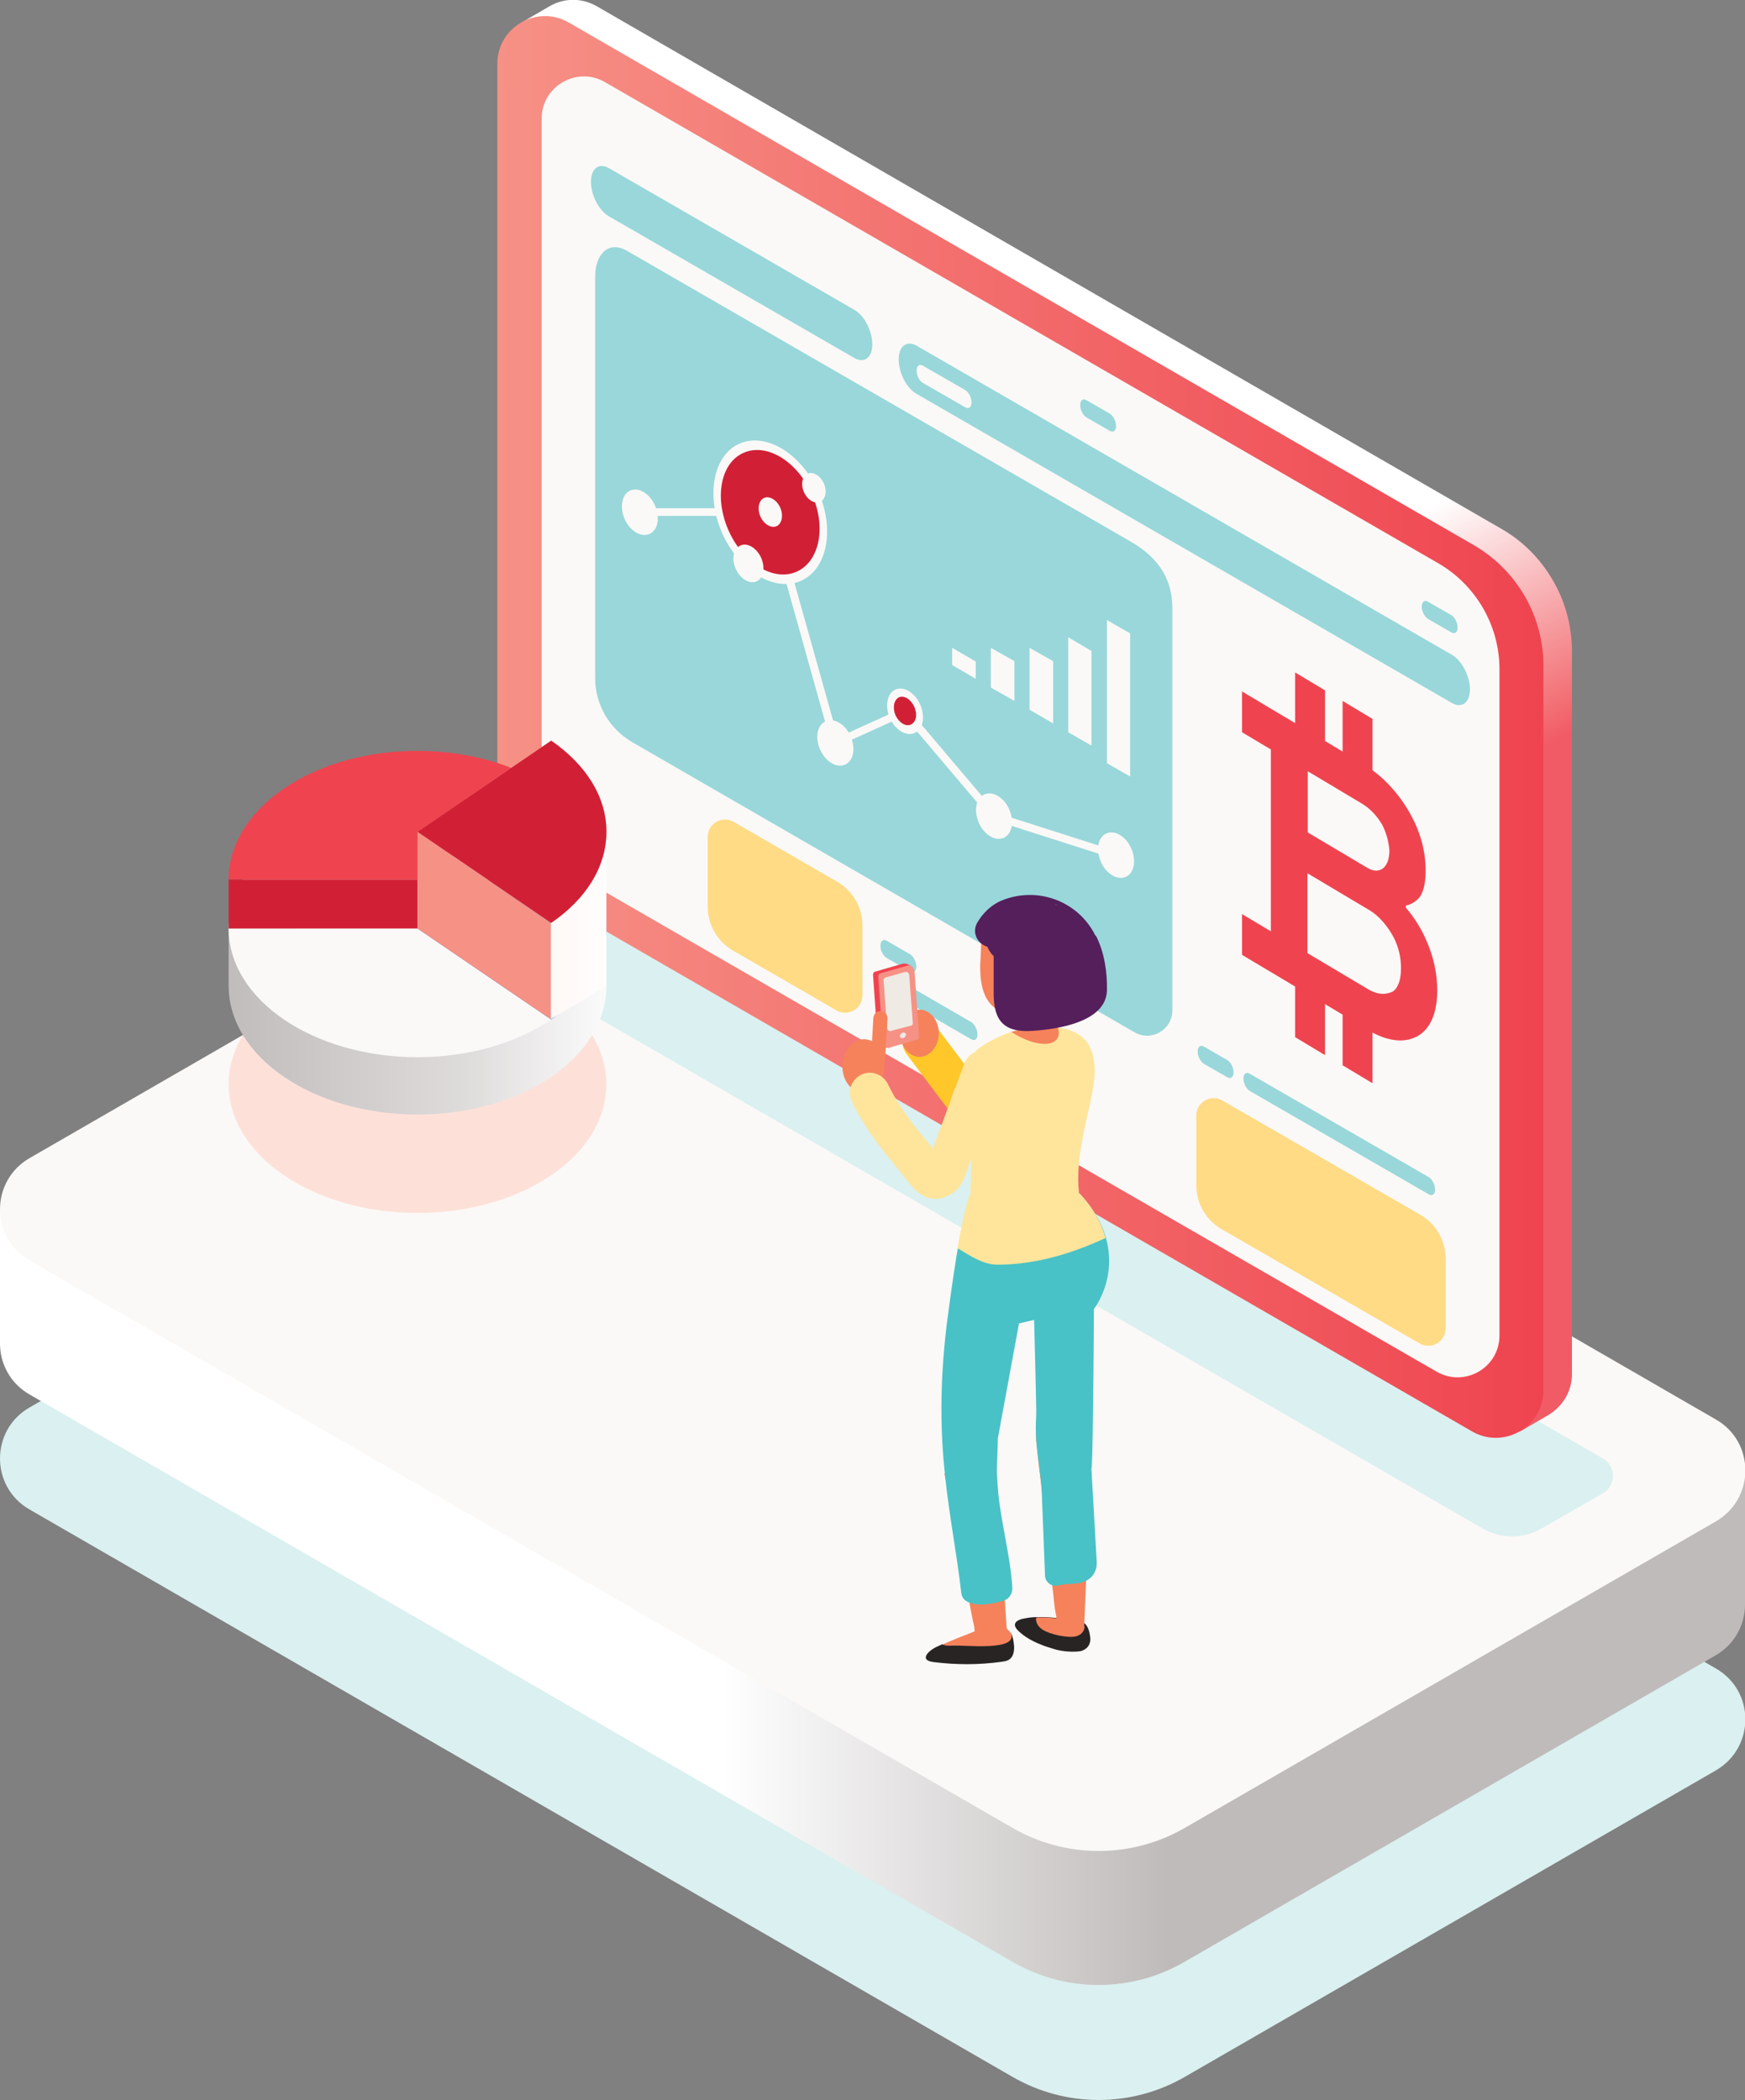 <svg xmlns="http://www.w3.org/2000/svg" xmlns:xlink="http://www.w3.org/1999/xlink" id="Layer_1" x="0px" y="0px" viewBox="0 0 496.1 597.1" style="enable-background:new 0 0 496.1 597.1;" xml:space="preserve"><rect x="0" y="0" width="496.1" height="597.1" fill="#808080" stroke="none"/> <style type="text/css"> .st0{fill:#DBF0F0;} .st1{fill:url(#SVGID_1_);} .st2{fill:#FBF9F7;} .st3{fill:url(#SVGID_2_);} .st4{fill:url(#SVGID_3_);} .st5{fill:#99D7DA;} .st6{fill:#FFDB86;} .st7{fill:#D12036;} .st8{fill:#EF4450;} .st9{fill:#FDE1D9;} .st10{fill:url(#SVGID_4_);} .st11{fill:#DCE7F1;} .st12{fill:#5A79BC;} .st13{fill:#F69186;} .st14{fill:url(#SVGID_5_);} .st15{fill:#FFC729;} .st16{fill:#282424;} .st17{fill:#F5825B;} .st18{fill:#48C2C7;} .st19{fill:#FEE59B;} .st20{fill:#EFEAE3;} .st21{fill:#551F5C;} </style> <g> <g> <path class="st0" d="M8.4,429.2l279.4,161.3c15.2,8.8,33.9,8.8,49.1,0l150.9-87.1c11.2-6.5,11.2-22.6,0-29L208.4,313.1 c-15.2-8.8-33.9-8.8-49.1,0L8.4,400.2C-2.8,406.6-2.8,422.8,8.4,429.2z"></path> <linearGradient id="SVGID_1_" gradientUnits="userSpaceOnUse" x1="2.009" y1="454.096" x2="502.509" y2="454.096"> <stop offset="0.407" style="stop-color:#FFFFFF"></stop> <stop offset="0.66" style="stop-color:#BFBBBA"></stop> </linearGradient> <path class="st1" d="M312.3,524.2L0,343.9V382c0,5.6,2.8,11.3,8.4,14.5l279.4,161.3c7.6,4.4,16.1,6.6,24.5,6.6 c8.5,0,16.9-2.2,24.5-6.6l150.9-87.1c5.6-3.2,8.4-8.9,8.4-14.5V418L312.3,524.2z"></path> <path class="st2" d="M8.4,358.4l279.4,161.3c15.2,8.8,33.9,8.8,49.1,0l150.9-87.1c11.2-6.5,11.2-22.6,0-29L208.4,242.2 c-15.2-8.8-33.9-8.8-49.1,0L8.4,329.3C-2.8,335.8-2.8,351.9,8.4,358.4z"></path> </g> <g> <g> <path class="st0" d="M150.9,278.4l270.6,156.2c5.2,3,11.6,3,16.8,0l17.4-10c3.8-2.2,3.8-7.7,0-9.9L185.1,258.4 c-5.2-3-11.6-3-16.8,0l-17.4,10C147.1,270.6,147.1,276.2,150.9,278.4z"></path> </g> <g> <linearGradient id="SVGID_2_" gradientUnits="userSpaceOnUse" x1="379.998" y1="244.016" x2="344.458" y2="177.924"> <stop offset="0" style="stop-color:#F15B66"></stop> <stop offset="8.425057e-02" style="stop-color:#F26A6F"></stop> <stop offset="1" style="stop-color:#FFFFFF"></stop> </linearGradient> <path class="st3" d="M441.4,164.9c-3.4-5.9-8.4-11-14.5-14.5L169.7,1.8c-4.5-2.6-9.6-2.3-13.5,0l-7.9,4.6l283.9,163.9V407 l7.9-4.6c3.9-2.3,6.8-6.5,6.8-11.7v-206C446.8,177.6,444.9,170.8,441.4,164.9z"></path> <linearGradient id="SVGID_3_" gradientUnits="userSpaceOnUse" x1="141.442" y1="206.702" x2="438.825" y2="206.702"> <stop offset="0" style="stop-color:#F69186"></stop> <stop offset="1" style="stop-color:#EF4450"></stop> </linearGradient> <path class="st4" d="M161.7,6.4L419,155c12.2,7.1,19.8,20.1,19.8,34.3v206c0,10.4-11.3,16.9-20.3,11.7L161.2,258.4 c-12.2-7.1-19.8-20.1-19.8-34.3l0-206C141.4,7.7,152.7,1.2,161.7,6.4z"></path> <path class="st2" d="M171.9,23.3l236.9,136.8c10.8,6.2,17.5,17.8,17.5,30.2v189.4c0,9.2-9.9,14.9-17.9,10.3L171.5,253.3 c-10.8-6.2-17.5-17.8-17.5-30.2l0-189.4C154,24.5,164,18.8,171.9,23.3z"></path> </g> <g> <path class="st5" d="M178.4,71.4l142.9,82.5c8.9,5.1,12,11.6,12,19.1v114.3c0,5.5-6,9-10.8,6.2L179.7,211 c-6.5-3.8-10.5-10.7-10.5-18.2V78.5C169.2,72.9,172.6,68,178.4,71.4z"></path> <path class="st6" d="M347.5,312.9l56.3,32.5c4.5,2.6,7.2,7.4,7.2,12.5v19.8c0,3.8-4.1,6.2-7.4,4.3l-56.3-32.5 c-4.5-2.6-7.2-7.4-7.2-12.5v-19.8C340.1,313.4,344.2,311,347.5,312.9z"></path> <g> <g> <polygon class="st2" points="316.9,244.2 281.9,233 257,203.6 236.7,212.8 218.2,146.7 181.9,146.7 181.9,144.5 219.9,144.5 238.2,209.7 257.6,200.9 283.2,231.1 317.6,242.1 "></polygon> <path class="st2" d="M313,245.1c1.5,3.4,4.7,5.3,7.1,4.2c2.4-1.1,3-4.7,1.5-8.1c-1.5-3.4-4.7-5.3-7.1-4.2 C312.1,238.1,311.5,241.7,313,245.1z"></path> <path class="st2" d="M278.3,234c1.5,3.4,4.7,5.3,7.1,4.2c2.4-1.1,3-4.7,1.5-8.1c-1.5-3.4-4.7-5.3-7.1-4.2 C277.4,227,276.8,230.6,278.3,234z"></path> <path class="st2" d="M253,204.2c1.5,3.4,4.7,5.3,7.1,4.2c2.4-1.1,3-4.7,1.5-8.1c-1.5-3.4-4.7-5.3-7.1-4.2 C252.2,197.2,251.5,200.8,253,204.2z"></path> <path class="st7" d="M254.6,203.4c1,2.1,2.9,3.3,4.4,2.6c1.5-0.7,1.9-2.9,0.9-5.1c-1-2.1-2.9-3.3-4.4-2.6 C254.1,199.1,253.7,201.3,254.6,203.4z"></path> <path class="st2" d="M233.2,213.2c1.5,3.4,4.7,5.3,7.1,4.2c2.4-1.1,3-4.7,1.5-8.1c-1.5-3.4-4.7-5.3-7.1-4.2 C232.3,206.2,231.6,209.8,233.2,213.2z"></path> <path class="st2" d="M205.4,151.8c4.9,10.7,14.9,16.7,22.4,13.3s9.6-14.9,4.7-25.6c-4.9-10.7-14.9-16.7-22.4-13.3 C202.7,129.6,200.6,141.1,205.4,151.8z"></path> <path class="st7" d="M207.2,151c4.2,9.3,12.9,14.5,19.4,11.5c6.5-3,8.4-12.9,4.1-22.2c-4.2-9.3-12.9-14.5-19.4-11.5 C204.8,131.7,203,141.7,207.2,151z"></path> <path class="st2" d="M216.2,146.9c1,2.2,3.1,3.4,4.6,2.7c1.5-0.7,2-3.1,1-5.3c-1-2.2-3.1-3.4-4.6-2.7 C215.7,142.3,215.2,144.7,216.2,146.9z"></path> <path class="st2" d="M228.6,140c1,2.2,3.1,3.4,4.6,2.7c1.5-0.7,2-3.1,1-5.3c-1-2.2-3.1-3.4-4.6-2.7 C228,135.5,227.6,137.8,228.6,140z"></path> <path class="st2" d="M209.2,161.8c1.3,2.8,3.9,4.4,5.9,3.5c2-0.9,2.5-3.9,1.3-6.7c-1.3-2.8-3.9-4.4-5.9-3.5 C208.5,156,207.9,159,209.2,161.8z"></path> <path class="st2" d="M177.6,147.6c1.5,3.4,4.7,5.3,7.1,4.2c2.4-1.1,3-4.7,1.5-8.1c-1.5-3.4-4.7-5.3-7.1-4.2 C176.8,140.6,176.1,144.2,177.6,147.6z"></path> </g> </g> <path class="st5" d="M255.5,102.2c0-3.8,2.3-5.5,5.1-3.9l152.2,87.9c2.8,1.6,5.1,6,5.1,9.8c0,3.8-2.3,5.5-5.1,3.9L260.6,112 C257.7,110.4,255.5,106,255.5,102.2z"></path> <path class="st5" d="M168,51.7c0-3.8,2.3-5.5,5.1-3.9l69.8,40.3c2.8,1.6,5.1,6,5.1,9.8c0,3.8-2.3,5.5-5.1,3.9l-69.8-40.3 C170.3,59.9,168,55.5,168,51.7z"></path> <path class="st5" d="M307.1,115.2c0-1.4,0.8-2,1.8-1.4l6.6,3.8c1,0.6,1.8,2.2,1.8,3.5c0,1.4-0.8,2-1.8,1.4l-6.6-3.8 C307.9,118.1,307.1,116.6,307.1,115.2z"></path> <path class="st2" d="M260.6,105.4c0-1.4,0.8-2,1.8-1.4l12,6.9c1,0.6,1.8,2.2,1.8,3.5c0,1.4-0.8,2-1.8,1.4l-12-6.9 C261.4,108.3,260.6,106.8,260.6,105.4z"></path> <path class="st5" d="M404.2,172.5c0-1.4,0.8-2,1.8-1.4l6.6,3.8c1,0.6,1.8,2.2,1.8,3.5c0,1.4-0.8,2-1.8,1.4L406,176 C405,175.4,404.2,173.8,404.2,172.5z"></path> <path class="st6" d="M208.6,233.7l29.4,17c4.5,2.6,7.2,7.4,7.2,12.5V283c0,3.8-4.1,6.2-7.4,4.3l-29.4-17 c-4.5-2.6-7.2-7.4-7.2-12.5V238C201.2,234.1,205.3,231.8,208.6,233.7z"></path> <path class="st5" d="M250.3,278.1c0-1.4,0.8-2,1.8-1.4l24,13.9c1,0.6,1.8,2.2,1.8,3.5c0,1.4-0.8,2-1.8,1.4l-24-13.9 C251.1,281,250.3,279.4,250.3,278.1z"></path> <path class="st5" d="M250.3,287.7c0-1.4,0.8-2,1.8-1.4l14.6,8.4c1,0.6,1.8,2.2,1.8,3.5c0,1.4-0.8,2-1.8,1.4l-14.6-8.4 C251.1,290.6,250.3,289.1,250.3,287.7z"></path> <path class="st5" d="M250.3,268.9c0-1.4,0.8-2,1.8-1.4l6.6,3.8c1,0.6,1.8,2.2,1.8,3.5c0,1.4-0.8,2-1.8,1.4l-6.6-3.8 C251.1,271.8,250.3,270.3,250.3,268.9z"></path> <path class="st5" d="M353.5,306.7c0-1.4,0.8-2,1.8-1.4l50.9,29.4c1,0.6,1.8,2.2,1.8,3.5c0,1.4-0.8,2-1.8,1.4l-50.9-29.4 C354.3,309.6,353.5,308,353.5,306.7z"></path> <path class="st5" d="M340.5,299c0-1.4,0.8-2,1.8-1.4l6.6,3.8c1,0.6,1.8,2.2,1.8,3.5c0,1.4-0.8,2-1.8,1.4l-6.6-3.8 C341.3,301.9,340.5,300.4,340.5,299z"></path> <g> <g> <polygon class="st2" points="314.7,217 314.7,176.3 321.3,180.1 321.3,220.8 "></polygon> <polygon class="st2" points="303.7,208.2 303.7,181.2 310.3,185.1 310.3,212 "></polygon> <polygon class="st2" points="292.7,201.8 292.7,184.2 299.4,188 299.4,205.7 "></polygon> <polygon class="st2" points="281.7,195.5 281.7,184.2 288.4,188 288.4,199.3 "></polygon> <polygon class="st2" points="270.7,189.1 270.7,184.2 277.4,188.1 277.4,193 "></polygon> </g> </g> </g> <path class="st8" d="M408.6,281.6c0,6.5-2,10.9-5.4,12.9c-3.4,2-7.9,1.8-13-0.9V308l-8.5-5.1l0-14.4l-5-3V300l-8.5-5.1l0-14.4 l-15.1-9v-11.6l8.2,4.9v-51.7l-8.2-4.9v-11.6l8.2,4.9l0,0l6.9,4.1v-14.4l8.5,5.1l0,14.4l5,3v-14.4l8.5,5.1v14.6 c4.2,3.1,8.1,7.5,11,12.9c2.7,5,4.1,10.2,4.1,15.7c0,2.9-0.4,5.4-1.5,7.2c-1,1.4-2.4,2.3-4.1,2.7v0.6c2.4,2.8,4.4,6,5.9,9.5 C407.6,272.2,408.6,276.9,408.6,281.6z M392.9,234.4c-1.5-2.5-3.4-4.5-5.7-5.9l-15.4-9.2l0,17.4l17,10.1c1.9,1.1,3.4,0.9,4.5,0 c1.1-1,1.7-2.6,1.7-5C394.8,239.2,394.1,236.7,392.9,234.4z M398.3,275.4c0-3.1-0.6-5.8-1.9-8.5c-1.7-3.4-4.3-6.4-6.9-8 l-17.8-10.6V271l17.3,10.3c2.7,1.6,5.1,1.6,7,0.6C397.5,280.9,398.3,278.5,398.3,275.4z"></path> </g> <g> <g> <path class="st9" d="M156.6,282.4c-9.7-6.6-23.1-10.7-38-10.7C89,271.7,65,288.1,65,308.3c0,20.2,24,36.6,53.7,36.6 c14.8,0,28.3-4.1,38-10.7c9.7-6.6,15.7-15.8,15.7-25.9S166.4,289,156.6,282.4z"></path> <linearGradient id="SVGID_4_" gradientUnits="userSpaceOnUse" x1="177.496" y1="286.091" x2="61.54" y2="286.091"> <stop offset="0" style="stop-color:#FFFFFF"></stop> <stop offset="0.392" style="stop-color:#DEDBDB"></stop> <stop offset="1" style="stop-color:#BFBBBA"></stop> </linearGradient> <path class="st10" d="M153.4,264c-9.4-5.4-21.5-8.7-34.7-8.7c-13.2,0-25.3,3.3-34.7,8.7H65v16.3c0,20.2,24,36.6,53.7,36.6 c14.8,0,28.3-4.1,38-10.7c9.7-6.6,15.7-15.8,15.7-25.9V264H153.4z"></path> <path class="st11" d="M156.6,238.1c-9.7-6.6-23.1-10.7-38-10.7C89,227.4,65,243.8,65,264h53.7L156.6,238.1z"></path> <path class="st8" d="M156.6,224.2c-9.7-6.6-23.1-10.7-38-10.7C89,213.5,65,229.9,65,250.1h53.7L156.6,224.2z"></path> <path class="st2" d="M65,264c0,20.2,24,36.6,53.7,36.6c14.8,0,28.3-4.1,38-10.7l-38-25.9H65z"></path> <path class="st12" d="M172.4,264c0-10.1-6-19.2-15.7-25.9l-38,25.9l38,25.9C166.4,283.2,172.4,274.1,172.4,264z"></path> <rect x="65" y="250.1" class="st7" width="53.7" height="13.9"></rect> <polygon class="st13" points="118.7,236.5 118.7,264 156.6,289.8 156.6,262.4 "></polygon> <linearGradient id="SVGID_5_" gradientUnits="userSpaceOnUse" x1="177.496" y1="263.17" x2="61.541" y2="263.17"> <stop offset="0" style="stop-color:#FFFFFF"></stop> <stop offset="0.361" style="stop-color:#FEF1ED"></stop> <stop offset="1" style="stop-color:#FDE1D9"></stop> </linearGradient> <polygon class="st14" points="172.4,236.5 172.4,280.3 156.6,289.8 156.6,253.6 "></polygon> <path class="st13" d="M172.4,236.5c0-10.1-6-19.2-15.7-25.9l-38,25.9l38,25.9C166.4,255.8,172.4,246.6,172.4,236.5z"></path> <path class="st7" d="M172.4,236.5c0-10.1-6-19.2-15.7-25.9l-38,25.9l38,25.9C166.4,255.8,172.4,246.6,172.4,236.5z"></path> </g> </g> <g> <g> <g> <g> <g> <g> <g> <g> <g> <g> <g> <g> <g> <g> <g> <g> <path class="st15" d="M285.1,328.9c-0.6,0-1.2-0.1-1.7-0.1c-4.3-0.7-6.8-4.1-8.2-5.9l-17.4-23.1 c-1.9-2.5-1.4-6.1,1.1-8c2.5-1.9,6.1-1.4,8,1.1l17.4,23.1c0.2,0.2,0.5,0.7,0.8,1c0.4-0.4,0.9-1.1,1.6-2.3 l10.9-18.8c1.6-2.7,5.1-3.6,7.8-2.1c2.7,1.6,3.6,5,2.1,7.8l-10.9,18.8C292.7,327.2,288.5,328.9,285.1,328.9z"></path> </g> </g> </g> </g> </g> </g> </g> </g> </g> </g> </g> </g> </g> </g> </g> <g> <g> <g> <g> <g> <g> <g> <g> <g> <g> <g> <g> <g> <g> <path class="st16" d="M289.6,463.8c1.8,1.7,4,2.9,6.3,3.8c1.2,0.5,1,0.4,3.8,1.3c2.8,0.9,7.1,0.9,8.1,0.4 c1.8-0.8,2.4-2.2,2.1-4.1c-0.2-1.4-0.6-3-1.8-3.8c-0.1,0-0.1-0.1-0.2-0.1c-0.6-0.3-1.2-0.4-1.9-0.5 c-3.7-0.6-7.5-1.1-11.2-1c-1,0-2,0.1-3.1,0.3c-0.6,0.1-1.2,0.2-1.7,0.4C288.4,461.1,287.9,462.2,289.6,463.8z"></path> </g> </g> </g> </g> </g> </g> </g> </g> </g> </g> </g> </g> </g> </g> <g> <g> <g> <g> <g> <g> <g> <g> <g> <g> <g> <g> <g> <g> <path class="st17" d="M294.9,461.8c0.7,1.3,2.1,2,3.5,2.5c1.7,0.6,3.6,1,5.4,1.1c1.4,0.1,2.9-0.1,3.8-1.1 c1-1.1,0.8-2.1,0.2-2.9c-0.6-0.3-1.2-0.4-1.9-0.5c-3.7-0.6-7.5-1.1-11.2-1C294.4,460.3,294.5,460.9,294.9,461.8z"></path> </g> </g> </g> </g> </g> </g> </g> </g> </g> </g> </g> </g> </g> </g> <g> <g> <g> <g> <g> <g> <g> <g> <g> <g> <g> <g> <g> <g> <path class="st17" d="M301.1,402.4c3.3-0.2,6-0.2,9.2,0.1l-0.2,13.2c0,0,0,0.5,0,1.3c-0.2,8.4-1.6,38.1-1.9,46 c0,0-0.3-0.2-0.6-0.5c-0.6,0.5-1.3,0.8-2.2,0.8l-1.2,0h-0.4c-1.1,0-2-0.5-2.7-1.3c-0.4-0.5-0.7-1.1-0.7-1.8 l-0.5-2.8l-0.1-0.8l-3.8-34.4l-0.8-6.8l-0.6-5.6C294.2,406,297.1,402.6,301.1,402.4 C301.1,402.4,301.1,402.4,301.1,402.4z"></path> </g> </g> </g> </g> </g> </g> </g> </g> </g> </g> </g> </g> </g> </g> <g> <g> <g> <g> <g> <g> <g> <g> <g> <g> <g> <g> <g> <g> <path class="st17" d="M269.1,419.1c4.8,0.8,9.6,1.5,14.4,2l0,0.8l2.6,39.7c0,0.2,0.1,1.1,0.1,1.3 c0.1,0.3,0.3,0.5,0.6,0.8c-2.7,2-6.1,1.4-9.7,1.3c0-0.3,0-0.6,0-0.9c0-0.7-0.1-1.4-0.2-2c-0.2-0.9-0.4-1.5-0.4-1.7 c-0.1-0.4-5.8-29.9-8-41.5C268.8,419,269,419,269.1,419.1z"></path> </g> </g> </g> </g> </g> </g> </g> </g> </g> </g> </g> </g> </g> </g> <g> <g> <g> <g> <g> <g> <g> <g> <g> <g> <g> <g> <g> <g> <g> <path class="st16" d="M266.4,468.2c0.4-0.2,0.7-0.3,1.1-0.5c0.1,0,0.2-0.1,0.4-0.2c0.8,0.3,1.9,0.4,2.8,0.3 c3.6-0.2,18.9,1.6,16.6-3.6c0.1,0.1,0.1,0.2,0.2,0.3c0.4,0.8,0.7,2.1,0.8,3.5c0.1,1.7-0.3,3.3-1.6,4 c-0.6,0.3-1.2,0.4-1.9,0.5c-6.4,0.9-12.9,0.9-19.3,0.1C261,472.1,264.1,469.2,266.4,468.2z"></path> </g> </g> </g> </g> </g> </g> </g> </g> </g> </g> </g> </g> </g> </g> <g> <g> <g> <g> <g> <g> <g> <g> <g> <g> <g> <g> <g> <g> <path class="st17" d="M270.7,467.9c-1,0.1-2,0-2.8-0.3c2.3-1,4.7-2,7.1-2.9c2.8-1.2,5.7-2.3,8.8-2.4 c0.3,0,0.7,0,1.1,0.2c0.3,0.1,0.5,0.2,0.7,0.4c0.8,0.3,1.4,0.9,1.8,1.5l0,0C289.5,469.6,274.3,467.7,270.7,467.9z"></path> </g> </g> </g> </g> </g> </g> </g> </g> </g> </g> </g> </g> </g> </g> </g> <g> <g> <g> <g> <g> <g> <g> <g> <g> <g> <g> <g> <g> <g> <g> <path class="st18" d="M310.3,417.8l1.5,26.4c0.1,2.1-0.9,4.1-2.7,5.1c-2.6,1.5-5.3,0.7-8.2,1.5 c-1.8,0.5-3.6-0.8-3.8-2.6l0,0l-1-25.7l-0.8-6.8c0,0-0.7-4.8-0.8-8c-0.1-3.2,0.1-4,0.1-6.6 c0-2.5-0.6-25.8-0.6-25.8l-4.3,1l-6,32.6l-0.3,9.4l0.2,3.7c0.6,9.8,3.6,19.6,4.2,29.4c0.1,1.8-1,3.4-2.7,3.8 c-0.7,0.2-1.4,0.4-2.1,0.5c-3,0.7-6.3,0.9-8.5-0.6c-0.7-0.5-1.1-1.3-1.2-2.1c-2.7-23.3-8.3-41.1-4.2-76 c0.2-1.4,1.5-12.1,3.2-22c1.6-9,3.4-17.2,5-17.1c0.2,0,29.6,1.4,29.6,1.4c5.6,6,7.8,11.8,8.3,16.8 c1,9.5-4.2,16.1-4.2,16.1s-0.2,38.1-0.6,44.7C310.3,417.3,310.3,417.6,310.3,417.8 C310.3,417.8,310.3,417.8,310.3,417.8L310.3,417.8z"></path> </g> </g> </g> </g> </g> </g> </g> </g> </g> </g> </g> </g> </g> </g> </g> <g> <g> <g> <g> <g> <g> <g> <g> <g> <g> <g> <g> <g> <g> <g> <path class="st19" d="M276.7,321.6c-0.2,0-0.6,11.6-0.8,17c0,0.1,0,0.3,0,0.4c0.6,3.5,6.7,5.3,9.6,6 c5.3,1.2,10.7,0.2,15.5-1.8c1.6-0.7,3.1-1.5,4.6-2.4c0.7-0.5,1.2-1.3,1.1-2.2c-0.7-7.8,1.1-15.4,2.8-23 c1.3-6,3.3-13.7-0.4-19.2c-0.2-0.3-0.4-0.6-0.7-0.8c-1.9-2.1-4.8-3.1-7.9-3.5c-3.1-0.4-6.4-0.2-8.8,0.3 c-1.4,0.3-2.9,0.6-4.4,1.1c-2.7,0.8-6.4,2.7-8.5,4.2c-3,2-3.2,4.3-4.7,7.3c-1.1,2.3-2.2,3.1-3.1,5.7 c-0.3,0.8-0.6,1.7-0.6,2.6C270.1,317,273.3,320.3,276.7,321.6z"></path> </g> </g> </g> </g> </g> </g> </g> </g> </g> </g> </g> </g> </g> </g> </g> <g> <g> <g> <g> <g> <g> <g> <g> <g> <g> <g> <g> <g> <g> <path class="st17" d="M266.9,293.8c0,3.7-2.5,6.7-5.5,6.7c-3,0-5.5-3-5.5-6.7c0-3.7,2.5-6.7,5.5-6.7 C264.4,287,266.9,290.1,266.9,293.8z"></path> </g> </g> </g> </g> </g> </g> </g> </g> </g> </g> </g> </g> </g> </g> <g> <g> <g> <g> <g> <g> <g> <g> <g> <g> <g> <g> <g> <g> <g> <path class="st8" d="M252.8,297.9l6.6-2.8c0.3-0.1,0.5-0.4,0.5-0.9l0-18.1c-0.4-1.7-2.4-2.3-3.2-2.1l-8,2.3 c-0.3,0.1-0.5,0.4-0.5,0.9l1.3,18.5C250,297.4,252.1,298.1,252.8,297.9z"></path> </g> </g> </g> </g> </g> </g> </g> </g> </g> </g> </g> </g> </g> </g> <g> <g> <g> <g> <g> <g> <g> <g> <g> <g> <g> <g> <g> <g> <path class="st13" d="M252.8,297.9l8-2.3c0.3-0.1,0.5-0.4,0.5-0.9l-1.3-18.5c-0.1-0.9-1.1-1.9-1.8-1.7l-8,2.3 c-0.3,0.1-0.5,0.4-0.5,0.9l1.3,18.5C251.1,297.2,252.1,298.1,252.8,297.9z"></path> </g> </g> </g> </g> </g> </g> </g> </g> </g> </g> </g> </g> </g> </g> <g> <g> <g> <g> <g> <g> <g> <g> <g> <g> <g> <g> <g> <g> <path class="st20" d="M259.5,290.8l-1-13.5c0-0.3-0.2-0.6-0.4-0.8c-0.3-0.2-0.6-0.2-0.9-0.1l-5.3,1.5 c-0.5,0.1-0.8,0.6-0.7,1l1,13.4c0,0.3,0.2,0.6,0.4,0.7c0.1,0.1,0.2,0.1,0.2,0.1c0.2,0.1,0.4,0.1,0.6,0l5.3-1.4 C259.2,291.7,259.6,291.3,259.5,290.8z"></path> </g> </g> </g> </g> </g> </g> </g> </g> </g> </g> </g> </g> </g> </g> <g> <g> <g> <g> <g> <g> <g> <g> <g> <g> <g> <g> <g> <g> <path class="st20" d="M257.5,294.5c-0.2,0.4-0.7,0.8-1.1,0.7c-0.5-0.1-0.7-0.5-0.5-0.9c0.2-0.4,0.7-0.8,1.1-0.7 C257.4,293.6,257.7,294.1,257.5,294.5z"></path> </g> </g> </g> </g> </g> </g> </g> </g> </g> </g> </g> </g> </g> </g> </g> <g> <g> <g> <g> <g> <g> <g> <g> <g> <g> <g> <g> <g> <g> <g> <path class="st17" d="M239.5,302.7c-0.2,4.2,2.3,7.7,5.6,7.9s6.2-3.1,6.4-7.2c0.2-4.2-2.3-7.7-5.6-7.9 C242.6,295.3,239.8,298.5,239.5,302.7z"></path> </g> </g> </g> </g> </g> </g> </g> </g> </g> </g> </g> </g> </g> </g> <g> <g> <g> <g> <g> <g> <g> <g> <g> <g> <g> <g> <g> <g> <path class="st17" d="M249.5,303.5L249.5,303.5c1.1,0.1,2-0.8,2.1-1.9l0.7-12c0.1-1.1-0.8-2-1.9-2.1l0,0 c-1.1-0.1-2,0.8-2.1,1.9l-0.7,12C247.5,302.5,248.4,303.4,249.5,303.5z"></path> </g> </g> </g> </g> </g> </g> </g> </g> </g> </g> </g> </g> </g> </g> </g> <g> <g> <g> <g> <g> <g> <g> <g> <g> <g> <g> <g> <g> <g> <path class="st17" d="M278.7,276.2c0.1,3.3,0.7,6.5,2.6,8.9c2.1,2.7,5.5,3.7,8.7,3.8c1.8,0,3.6-0.2,5.2-1.1 c3-1.8,4.4-5.6,5.1-9.2c0.3-1.4,0.5-2.8,0.6-4.2c0.1-1.6,0-3.2-0.5-4.7c-0.9-3.3-3.2-6-6-7.8 c-2.7-1.7-5.9-2.5-9-2.9c-1.5-0.2-3.2-0.2-4.5,0.6c-0.9,0.5-1.6,1.5-1.8,2.5c-0.1,0.4-0.1,0.8,0,1.2 c-0.1,3-0.2,5.9-0.3,8.9C278.7,273.5,278.6,274.8,278.7,276.2z"></path> </g> </g> </g> </g> </g> </g> </g> </g> </g> </g> </g> </g> </g> </g> <g> <g> <g> <g> <g> <g> <g> <g> <g> <g> <g> <g> <g> <g> <path class="st17" d="M300.5,295.4c-1.7,2.5-7.5,1.6-13-2c1.5-0.4,3-0.8,4.4-1.1c2.4-0.5,5.7-0.8,8.8-0.3 C301.2,293.4,301.1,294.6,300.5,295.4z"></path> </g> </g> </g> </g> </g> </g> </g> </g> </g> </g> </g> </g> </g> </g> <g> <g> <g> <g> <path class="st21" d="M311.1,265.4c-5-9.3-16.2-13.4-26.2-9.4c-3,1.2-5.5,3.6-7.1,6.4c-1.6,2.9,0.2,6,2.9,6.8 c0.3,0.7,0.7,1.4,1.1,1.9c0.2,0.3,0.5,0.5,0.7,0.8c0,0.9,0,1.9,0,2.8c0,2.6,0,5.3,0,7.9c0,7.9,3.2,11.1,11.2,10.5 c7.6-0.5,20.8-2.7,21-11.5c0.1-5.2-0.7-10.6-3-15.3C311.4,266,311.2,265.7,311.1,265.4z M300.1,257.2c0,0,0-0.1,0-0.1l1.3,0.7 C301,257.5,300.5,257.3,300.1,257.2z"></path> </g> </g> </g> </g> <g> <g> <g> <g> <g> <g> <g> <g> <g> <g> <g> <g> <g> <g> <path class="st19" d="M314.3,352C314.3,352,314.3,352,314.3,352c-1.1-4-3.3-8.4-7.5-12.8c0,0-29.4-1.4-29.6-1.4 c-1.6-0.1-3.4,8.2-5,17.1c3.9,2.3,7.1,4.6,11.3,4.7C294.3,359.6,304.6,356.5,314.3,352z"></path> </g> </g> </g> </g> </g> </g> </g> </g> </g> </g> </g> </g> </g> </g> <g> <g> <g> <g> <g> <g> <g> <g> <g> <g> <g> <g> <g> <g> <path class="st19" d="M266,340.9c-2.1,0-4.6-0.9-7-3.9c-1.2-1.5-2.3-2.8-3.4-4.2c-4.9-6-9.6-11.6-13.4-19.6 c-1.4-2.8-0.2-6.2,2.6-7.6c2.8-1.4,6.2-0.2,7.6,2.6c3.3,6.8,7.3,11.7,12,17.4c0.3,0.3,0.6,0.7,0.8,1l9-24.3 c1.1-2.9,4.4-4.4,7.3-3.3c2.9,1.1,4.4,4.4,3.3,7.3l-10.6,28.5c-1,2.6-2.9,4.6-5.4,5.5 C268.1,340.6,267.1,340.9,266,340.9z"></path> </g> </g> </g> </g> </g> </g> </g> </g> </g> </g> </g> </g> </g> </g> </g> </g> </svg>